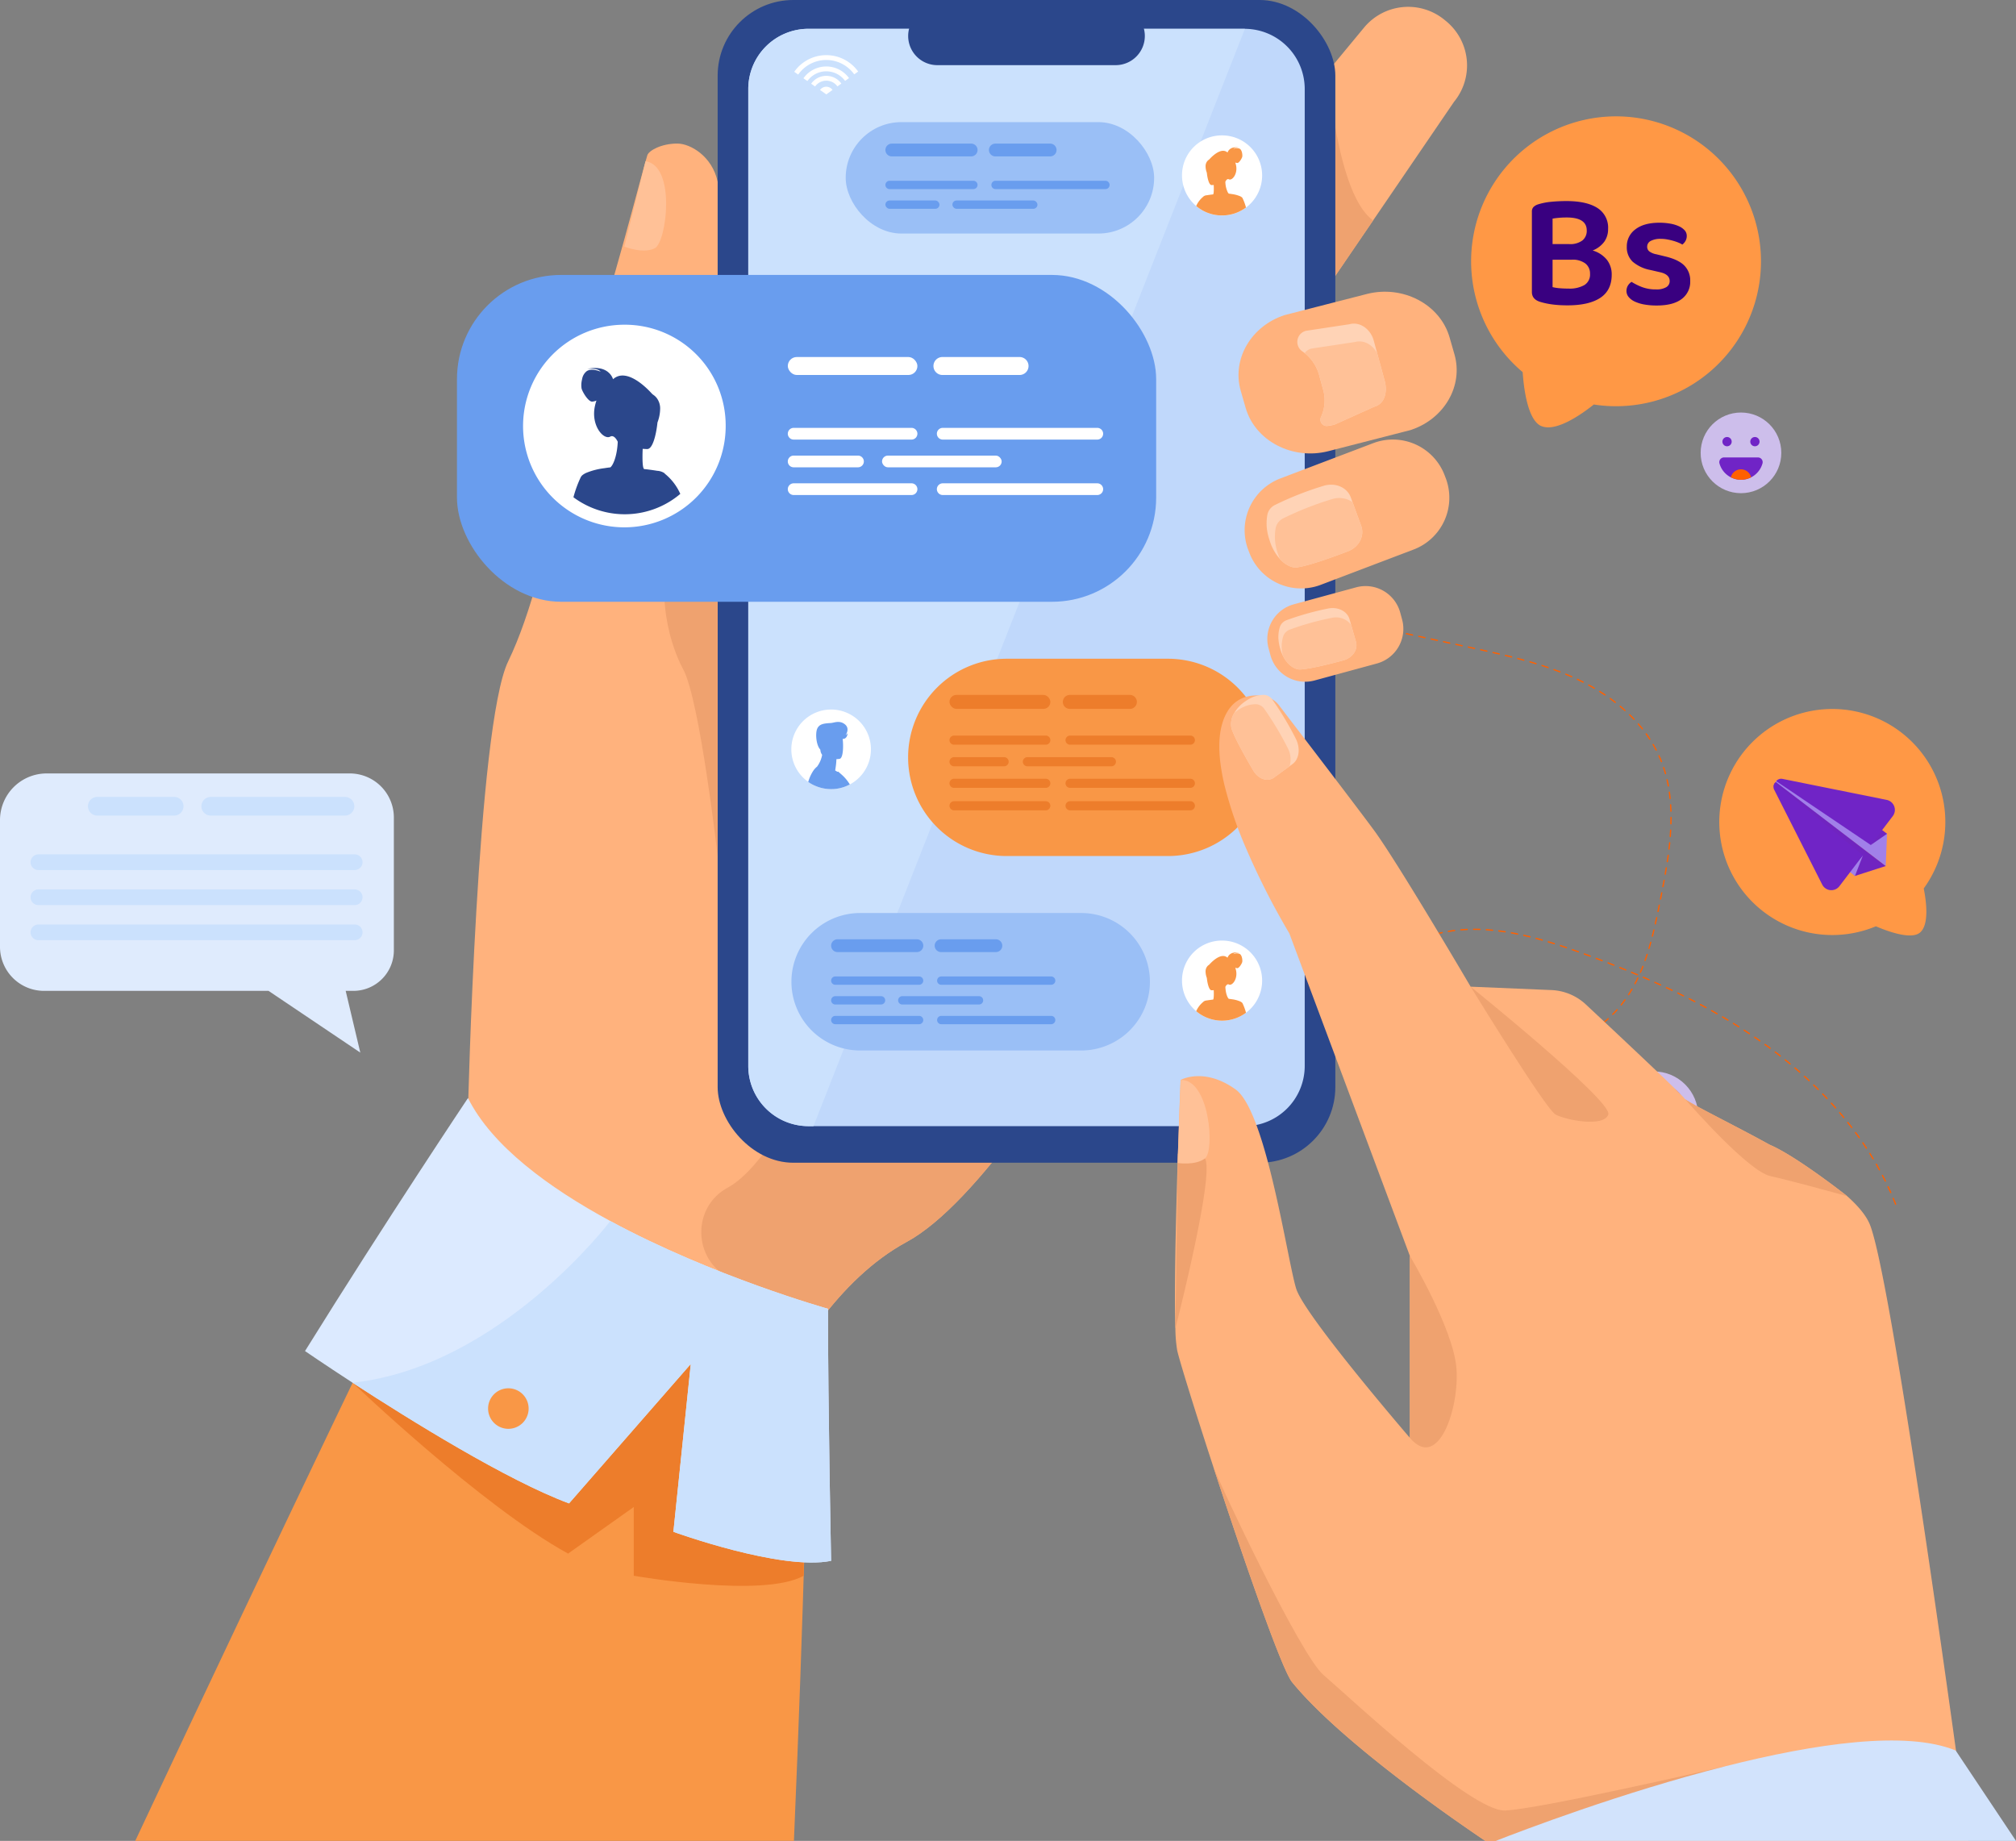 <svg xmlns="http://www.w3.org/2000/svg" width="719.323" height="656.846" viewBox="0 0 719.323 656.846">
  <rect x="0" y="0" width="719.323" height="656.846" fill="#808080" stroke="none"/>
  <g id="Group_1501" data-name="Group 1501" transform="translate(-1135.138 -5913.154)">
    <path id="Path_2269" data-name="Path 2269" d="M893.2,611.385s-35.869,71.757-72.3,121.29c-14.5,19.714-29.085,35.906-41.535,42.658-12.187,6.608-22.5,16.875-31.041,28.251C726.206,833.041,716,869.92,716,869.92l-93.17-140.955s3.179-137.784,14.366-160.832c16.3-33.587,24.18-101.448,30.443-114.958,4.647-10.023,17.916-61.793,19.189-65.6.553-1.639,4.968-4.153,10.7-4.148,4.6,0,12.414,4.447,14.384,13.587,9.964,46.2-2.029,76.666-1.893,78.02,3.514,35.5-7.052,61.856.358,68.835.276.258.788.136,1.513-.326,12.844-8.248,92.563-124.469,102.382-126.979C824.648,413.922,893.2,611.385,893.2,611.385Z" transform="translate(679.285 5580.95)" fill="#ffb27d"/>
    <path id="Path_2270" data-name="Path 2270" d="M545.865,1500.759s-1.269,62.638-4.9,147H305.951c53.72-114.556,100.422-210.973,100.422-210.973S540.187,1440.873,545.865,1500.759Z" transform="translate(877.452 4922.215)" fill="#f99746"/>
    <path id="Path_2271" data-name="Path 2271" d="M1406.984,287.084l-28.852,42.3-28.312,41.508a6.48,6.48,0,0,1-5.886,2.6c-6.794-.645-15.2-10.444-21.751-15.869l-.665-.545a20.438,20.438,0,0,1-2.713-28.694l43.274-52.309v0l12.835-15.512a20.438,20.438,0,0,1,28.694-2.713l.664.546A20.443,20.443,0,0,1,1406.984,287.084Z" transform="translate(246.958 5662.399)" fill="#ffb27d"/>
    <path id="Path_2272" data-name="Path 2272" d="M1427.847,367.582l-28.312,41.508a6.48,6.48,0,0,1-5.887,2.6l18.146-97.418C1411.833,314.816,1414.918,358.527,1427.847,367.582Z" transform="translate(197.243 5624.199)" fill="#efa26f"/>
    <path id="Path_2273" data-name="Path 2273" d="M959.847,1301.191c-14.5,19.714-29.085,35.906-41.535,42.658-12.187,6.608-22.5,16.875-31.041,28.251-9.82-4.577-21.013-9.948-31.954-15.266-13.323-6.475-13.834-25.393-.785-32.4.127-.068.253-.138.375-.208,12.228-7,24.758-31.7,24.758-31.7Z" transform="translate(540.332 5012.434)" fill="#efa26f"/>
    <path id="Path_2274" data-name="Path 2274" d="M779.329,400.224,771.78,430.7s6.6,2.7,10.837.6S790.314,401.865,779.329,400.224Z" transform="translate(586.139 5570.447)" fill="#ffc197"/>
    <g id="Group_1471" data-name="Group 1471" transform="translate(1391.203 5913.154)">
      <rect id="Rectangle_2162" data-name="Rectangle 2162" width="220.391" height="414.872" rx="27" fill="#2b478b"/>
      <g id="Group_1470" data-name="Group 1470" transform="translate(10.925 10.283)">
        <path id="Path_2275" data-name="Path 2275" d="M1088.333,295.64V644.179a21.482,21.482,0,0,1-21.34,21.5H911.125a21.479,21.479,0,0,1-21.336-21.5V295.64a21.478,21.478,0,0,1,21.336-21.5h155.869A21.482,21.482,0,0,1,1088.333,295.64Z" transform="translate(-889.789 -274.144)" fill="#c0d8fb"/>
        <path id="Path_2276" data-name="Path 2276" d="M1066.993,274.144,913.053,665.675h-1.928a21.479,21.479,0,0,1-21.336-21.5V295.64a21.478,21.478,0,0,1,21.336-21.5Z" transform="translate(-889.789 -274.144)" fill="#cbe1fd"/>
      </g>
      <path id="Rectangle_2163" data-name="Rectangle 2163" d="M10.406,0H74.035A10.406,10.406,0,0,1,84.441,10.406v0A10.407,10.407,0,0,1,74.034,20.813H10.406A10.406,10.406,0,0,1,0,10.407v0A10.406,10.406,0,0,1,10.406,0Z" transform="translate(67.977 2.431)" fill="#2b478b"/>
      <g id="Group_1500" data-name="Group 1500" transform="translate(233.067 41.52)">
        <g id="Group_1495" data-name="Group 1495" transform="translate(117.673 105.673)">
          <circle id="Ellipse_180" data-name="Ellipse 180" cx="14.389" cy="14.389" r="14.389" fill="#cdbeeb"/>
          <path id="Path_2341" data-name="Path 2341" d="M229.234,96.55a1.682,1.682,0,0,1,1.608,2.141,7.968,7.968,0,0,1-15.347,0A1.68,1.68,0,0,1,217.1,96.55Z" transform="translate(-208.779 -80.523)" fill="#7024c6"/>
          <circle id="Ellipse_181" data-name="Ellipse 181" cx="1.657" cy="1.657" r="1.657" transform="translate(7.761 8.73)" fill="#7024c6"/>
          <circle id="Ellipse_182" data-name="Ellipse 182" cx="1.657" cy="1.657" r="1.657" transform="translate(17.703 8.73)" fill="#7024c6"/>
          <path id="Path_2342" data-name="Path 2342" d="M216.656,100.654a7.861,7.861,0,0,0,7.215,0,3.709,3.709,0,0,0-7.215,0Z" transform="translate(-205.874 -77.539)" fill="#ff6000"/>
        </g>
        <path id="Path_2343" data-name="Path 2343" d="M262.463,65.15a51.712,51.712,0,0,1-29.473,98.113c-4.123,3.3-13.526,10.047-18.84,7.646l-.013,0c-4.858-2.229-6.18-13.951-6.531-19.2A51.711,51.711,0,0,1,262.463,65.15Z" transform="translate(-153.438 -60.453)" fill="#ff9845"/>
        <g id="Group_1497" data-name="Group 1497" transform="translate(124.337 211.467)">
          <path id="Path_2344" data-name="Path 2344" d="M230.81,131.792a40.327,40.327,0,0,1,57.551,55.41c.823,4.039,2.151,12.963-1.409,15.8l-.013.01c-3.27,2.572-11.874-.688-15.637-2.316a40.327,40.327,0,0,1-40.491-68.9Z" transform="translate(-215.435 -123.175)" fill="#ff9845"/>
          <g id="Group_1496" data-name="Group 1496" transform="translate(19.329 24.872)">
            <path id="Path_2345" data-name="Path 2345" d="M223.639,130.792l37.585,19.241-.479,11.507L221.36,131.689l.351-.459a1.541,1.541,0,0,1,1.928-.438Z" transform="translate(-220.712 -130.385)" fill="#a180e9"/>
            <path id="Path_2346" data-name="Path 2346" d="M261.116,160.913l-10.964,3.523-28.539-31.105a1.555,1.555,0,0,1-.091-1.993l.34-.452Zm.479-11.507-2.495-1.9-3.311,5.9Z" transform="translate(-221.082 -129.759)" fill="#7024c0"/>
            <path id="Path_2347" data-name="Path 2347" d="M234.232,138.655l-2.846,7.36-2.269-1.733Z" transform="translate(-202.316 -111.337)" fill="#a180e9"/>
            <path id="Path_2348" data-name="Path 2348" d="M221.617,132.116l31.466,25.751-8.388,11.015a3.641,3.641,0,0,1-6.146-.56L221.4,134.449a2.214,2.214,0,0,1,.212-2.333Zm.529-.695L255.874,154.2l7.856-10.317a3.645,3.645,0,0,0-2.178-5.779L224.338,130.6a2.212,2.212,0,0,0-2.191.826Z" transform="translate(-221.168 -130.552)" fill="#7024c6"/>
          </g>
        </g>
        <g id="Group_1498" data-name="Group 1498" transform="translate(85.066 340.779)">
          <ellipse id="Ellipse_183" data-name="Ellipse 183" cx="15.87" cy="15.87" rx="15.87" ry="15.87" fill="#cdbeeb"/>
          <ellipse id="Ellipse_184" data-name="Ellipse 184" cx="12.184" cy="12.184" rx="12.184" ry="12.184" transform="translate(3.686 3.686)" fill="#7024c6"/>
          <path id="Path_2349" data-name="Path 2349" d="M211.916,163.564v9.013l-4.866,5.142" transform="translate(-196.047 -156.707)" fill="none" stroke="#ff6000" stroke-linecap="round" stroke-miterlimit="10" stroke-width="0.452"/>
          <circle id="Ellipse_185" data-name="Ellipse 185" cx="1.825" cy="1.825" r="1.825" transform="translate(14.045 14.045)" fill="#a180e9"/>
        </g>
        <path id="Path_2350" data-name="Path 2350" d="M365.795,319c-9-22.879-26-42.015-45.882-56.486s-42.6-24.575-65.7-33c-17.69-6.446-37.167-11.989-55.063-6.129-12.026,3.934-23.138,15.728-20.087,28.007,1.746,7.036,7.825,12.393,14.6,14.969s14.211,2.771,21.453,2.485c19.548-.765,40.619-5.755,52.827-21.041,8.408-10.526,11.294-24.295,13.931-37.511,3.344-16.749,6.578-34.713-.121-50.424-5.327-12.491-16.416-21.817-28.634-27.744s-25.64-8.857-38.913-11.729l-24.447-5.293" transform="translate(-178.555 69.156)" fill="none" stroke="#ff6000" stroke-linecap="round" stroke-miterlimit="10" stroke-width="0.452" stroke-dasharray="2.261"/>
        <g id="Group_1499" data-name="Group 1499" transform="translate(57.455 30.219)">
          <path id="Path_2351" data-name="Path 2351" d="M222.788,79.379a7.672,7.672,0,0,1-1.376,4.568,9.451,9.451,0,0,1-4.133,3.108,10.162,10.162,0,0,1,5.1,3.338,8.454,8.454,0,0,1,1.7,5.276q0,5.568-4.046,8.26t-11.719,2.7q-1.113,0-2.374-.057c-.839-.04-1.692-.108-2.549-.206s-1.719-.233-2.579-.411a24.467,24.467,0,0,1-2.4-.614q-2.812-.936-2.812-3.459V73.226a2.31,2.31,0,0,1,.587-1.7,4.178,4.178,0,0,1,1.642-.937,22.381,22.381,0,0,1,4.629-.907q2.635-.263,5.509-.263,7.09,0,10.957,2.431A8.267,8.267,0,0,1,222.788,79.379ZM202.981,84.77h5.92a7.265,7.265,0,0,0,4.717-1.291,4.392,4.392,0,0,0,1.554-3.574q0-4.627-7.151-4.629-1.467,0-2.785.118c-.877.078-1.632.175-2.255.293Zm13.361,10.607a4.489,4.489,0,0,0-1.669-3.692,7.529,7.529,0,0,0-4.835-1.349h-6.858v9.787a15.014,15.014,0,0,0,2.667.408c1.035.081,2.06.118,3.078.118a10.572,10.572,0,0,0,5.6-1.258A4.382,4.382,0,0,0,216.342,95.376Z" transform="translate(-195.597 -69.416)" fill="#390080"/>
          <path id="Path_2352" data-name="Path 2352" d="M228.346,92.515a7.6,7.6,0,0,1-3.048,6.416q-3.05,2.316-8.907,2.313a24.712,24.712,0,0,1-4.366-.351,13.657,13.657,0,0,1-3.4-1.025,6.262,6.262,0,0,1-2.229-1.642,3.3,3.3,0,0,1-.789-2.137,3.651,3.651,0,0,1,.5-1.935,4.107,4.107,0,0,1,1.315-1.345,20.818,20.818,0,0,0,3.783,1.875,13.79,13.79,0,0,0,4.953.819,6.756,6.756,0,0,0,3.631-.792,2.476,2.476,0,0,0,1.231-2.195q0-2.407-3.516-3.166l-3.28-.762A13.574,13.574,0,0,1,207.8,85.6a7.046,7.046,0,0,1-2.077-5.334,7.477,7.477,0,0,1,3.044-6.183q3.05-2.372,8.557-2.374a21.929,21.929,0,0,1,3.9.324,12.68,12.68,0,0,1,3.105.937,6.07,6.07,0,0,1,2.053,1.463,2.937,2.937,0,0,1,.732,1.966,3.57,3.57,0,0,1-.469,1.844,4.2,4.2,0,0,1-1.113,1.261,8.218,8.218,0,0,0-1.379-.7,18.1,18.1,0,0,0-1.875-.644c-.684-.2-1.409-.361-2.168-.5a12.961,12.961,0,0,0-2.259-.2,7.279,7.279,0,0,0-3.574.732,2.285,2.285,0,0,0-1.288,2.08,2.08,2.08,0,0,0,.732,1.639,5.884,5.884,0,0,0,2.549,1.055l2.872.7q4.865,1.113,7.033,3.253A7.521,7.521,0,0,1,228.346,92.515Z" transform="translate(-171.854 -63.976)" fill="#390080"/>
        </g>
      </g>
    </g>
    <g id="Group_1472" data-name="Group 1472" transform="translate(1579.224 6069.98)">
      <path id="Path_2277" data-name="Path 2277" d="M1422.861,704.539l-4.3,1.635-28.933,10.995a18.386,18.386,0,0,1-2.051.65,19.762,19.762,0,0,1-23.366-12.071l-.424-1.111a19.764,19.764,0,0,1,11.42-25.422l26.973-10.249,1.96-.746,4.3-1.635a19.759,19.759,0,0,1,25.417,11.421l.425,1.111A19.765,19.765,0,0,1,1422.861,704.539Z" transform="translate(-1362.506 -665.307)" fill="#ffb27d"/>
      <path id="Path_2278" data-name="Path 2278" d="M1412.464,732.1c-4.829,1.83-13.571,5.077-18.246,5.749-1.322.19-3.76-.529-6.034-3.02a17.831,17.831,0,0,1-3.639-6.563,20.87,20.87,0,0,1-.989-4.188,17.691,17.691,0,0,1,.159-4.982,4.973,4.973,0,0,1,2.76-3.554c.006-.006.016-.006.022-.011a114.089,114.089,0,0,1,17.547-6.88c4.062-1.121,8.17.672,9.456,4.225l.608,1.66,3.1,8.5C1418.5,726.576,1416.409,730.617,1412.464,732.1Z" transform="translate(-1375.604 -692.207)" fill="#ffd3b6"/>
      <path id="Path_2279" data-name="Path 2279" d="M1417.407,740.046c-4.829,1.83-13.571,5.077-18.246,5.749-1.322.19-3.76-.529-6.034-3.02-.244-.566-.465-1.163-.677-1.8a20.854,20.854,0,0,1-.989-4.188,17.677,17.677,0,0,1,.158-4.982,4.975,4.975,0,0,1,2.761-3.554c.005-.006.016-.006.021-.011a114.1,114.1,0,0,1,17.548-6.88,8.318,8.318,0,0,1,7.1,1.126l3.1,8.5C1423.441,734.52,1421.352,738.56,1417.407,740.046Z" transform="translate(-1380.548 -700.15)" fill="#ffc197"/>
    </g>
    <g id="Group_1473" data-name="Group 1473" transform="translate(1587.321 6122.263)">
      <path id="Path_2280" data-name="Path 2280" d="M1423.249,832.492l-22.311,6.074a12.813,12.813,0,0,1-15.683-8.971l-.687-2.526a12.812,12.812,0,0,1,8.971-15.682l22.311-6.074a12.813,12.813,0,0,1,15.683,8.971l.688,2.526A12.813,12.813,0,0,1,1423.249,832.492Z" transform="translate(-1384.12 -804.866)" fill="#ffb27d"/>
      <path id="Path_2281" data-name="Path 2281" d="M1417.771,844.512c-4.1,1.1-11.508,3.026-15.39,3.237-1.412.079-4.241-1.116-6.087-4.829a16.875,16.875,0,0,1-1.639-6.425,12.771,12.771,0,0,1,.5-3.818,3.953,3.953,0,0,1,2.523-2.549c.01-.006.016-.006.021-.011a99.65,99.65,0,0,1,14.9-4.157c3.411-.6,6.648,1.042,7.447,3.855l.576,2.01,1.719,6.034C1423.133,840.652,1421.118,843.624,1417.771,844.512Z" transform="translate(-1390.706 -817.981)" fill="#ffd3b6"/>
      <path id="Path_2282" data-name="Path 2282" d="M1419.757,850.108c-4.1,1.1-11.507,3.026-15.39,3.237-1.412.079-4.241-1.116-6.087-4.829a14.221,14.221,0,0,1-.45-3.078,12.813,12.813,0,0,1,.5-3.819,3.966,3.966,0,0,1,2.523-2.549c.01-.005.016-.005.021-.011a99.037,99.037,0,0,1,14.9-4.152,6.737,6.737,0,0,1,6.833,2.512l1.719,6.034C1425.119,846.247,1423.1,849.219,1419.757,850.108Z" transform="translate(-1392.693 -823.576)" fill="#ffc197"/>
    </g>
    <path id="Path_2283" data-name="Path 2283" d="M512.935,1458.6s45.925,43.985,76.884,60.968l23.44-16.626v24.526s46.1,8.152,60.64,0v-66.884l-129.48-64.909Z" transform="translate(748.011 4947.922)" fill="#ed7d2b"/>
    <path id="Path_2284" data-name="Path 2284" d="M655.34,1457.634c-17.836,3.657-56.279-10.354-56.279-10.354l6.2-59.889-43.441,49.75c-22.107-8.227-56.682-29.695-77.225-43.054-10.228-6.654-16.979-11.3-16.979-11.3,28.989-46.647,58.149-90.277,58.149-90.277,8.559,17.121,28.816,31.99,50.776,43.882,36.492,19.766,77.683,31.313,77.683,31.313C654.214,1403.3,655.34,1457.634,655.34,1457.634Z" transform="translate(776.351 5012.438)" fill="#dceaff"/>
    <g id="Group_1474" data-name="Group 1474" transform="translate(1577.045 6017.238)">
      <path id="Path_2285" data-name="Path 2285" d="M1418.52,573.739c-.158.058-.317.111-.481.164l-29.251,7.51c-12.862,3.305-26.163-3.654-29.558-15.464l-1.74-6.05c-3.263-11.339,3.75-23.2,15.7-27.04l9.657-2.48,19.594-5.029C1415.3,522.043,1428.6,529,1432,540.812l1.74,6.05C1436.956,558.048,1430.176,569.73,1418.52,573.739Z" transform="translate(-1356.69 -524.526)" fill="#ffb27d"/>
      <path id="Path_2286" data-name="Path 2286" d="M1440.143,584.592l-14.21,6.4-.09.021a15.312,15.312,0,0,1-1.719.354c-.238.037-.481.064-.719.09a1.932,1.932,0,0,1-.3.005,2.26,2.26,0,0,1-1.962-3.194,14.133,14.133,0,0,0,.8-9.636l-.338-1.237a.1.1,0,0,0-.011-.037l-1.1-4.035a15.132,15.132,0,0,0-5.151-7.853c-.291-.238-.592-.46-.9-.672a4.082,4.082,0,0,1,1.2-7.266c.032-.01.058-.016.09-.027l15.6-2.359c3.855-1.047,7.568,1.92,8.621,5.775l1.253,4.6,2.666,9.8C1444.914,579.182,1444,583.545,1440.143,584.592Z" transform="translate(-1391.718 -543.545)" fill="#ffd3b6"/>
      <path id="Path_2287" data-name="Path 2287" d="M1444.556,595.185l-14.21,6.4-.09.021c-.333.063-1.375.238-2.739.449a2.26,2.26,0,0,1-1.962-3.194,14.133,14.133,0,0,0,.8-9.636l-.338-1.237a.1.1,0,0,0-.011-.037l-1.1-4.035a15.131,15.131,0,0,0-5.151-7.853,3.965,3.965,0,0,1,2.237-1.592c.027-.01.058-.015.09-.026l15.6-2.359c3.247-.883,6.388,1.084,7.932,4.025l2.666,9.8C1449.327,589.775,1448.411,594.138,1444.556,595.185Z" transform="translate(-1396.13 -554.138)" fill="#ffc197"/>
    </g>
    <path id="Path_2288" data-name="Path 2288" d="M828.821,790.57S822.44,734.865,816.552,724s-10.87-32.617-1.811-48.781,12.187-47.269,12.187-47.269c3.514,35.5-7.052,61.856.358,68.836.276.258.788.136,1.513-.326Z" transform="translate(562.381 5428.032)" fill="#efa26f"/>
    <rect id="Rectangle_2164" data-name="Rectangle 2164" width="249.478" height="116.619" rx="37.184" transform="translate(1298.187 6011.254)" fill="#699dee"/>
    <g id="Group_1475" data-name="Group 1475" transform="translate(1436.891 5956.728)">
      <rect id="Rectangle_2165" data-name="Rectangle 2165" width="110.049" height="39.757" rx="19.879" fill="#9abff6"/>
    </g>
    <g id="Group_1476" data-name="Group 1476" transform="translate(1417.524 6238.928)">
      <path id="Rectangle_2166" data-name="Rectangle 2166" d="M24.524,0h78.866a24.524,24.524,0,0,1,24.524,24.524v0A24.524,24.524,0,0,1,103.39,49.048H24.524A24.524,24.524,0,0,1,0,24.524v0A24.524,24.524,0,0,1,24.524,0Z" fill="#9abff6"/>
    </g>
    <g id="Group_1477" data-name="Group 1477" transform="translate(1459.156 6148.198)">
      <path id="Rectangle_2167" data-name="Rectangle 2167" d="M35.2,0h57.51a35.2,35.2,0,0,1,35.2,35.2v0a35.2,35.2,0,0,1-35.2,35.2H35.2A35.2,35.2,0,0,1,0,35.2v0A35.2,35.2,0,0,1,35.2,0Z" fill="#f99746"/>
    </g>
    <path id="Path_2289" data-name="Path 2289" d="M1579.249,1317.748H1406.895c-8.264-5.541-51.186-34.818-68.948-56.645-3.761-4.627-17.529-44.488-28.108-76.852-6.6-20.215-11.97-37.516-12.876-41.483a51.646,51.646,0,0,1-.652-7.83v-.037c-.45-13.236.165-38.76.8-59.035l0-.094.011-.266c.03-.892.057-1.768.087-2.637v-.03c0-.086,0-.176.007-.262.117-3.521.229-6.841.333-9.86.266-7.545.491-13.221.585-15.442l.037-1.034a.012.012,0,0,0,.008,0c.273-.154,8.564-4.578,19.645,3.405,2.675,1.929,5.147,6.59,7.4,12.67,1.442,3.881,2.8,8.339,4.054,13.037,4.84,18.069,8.313,39.67,10.168,45.454,2.989,9.347,38.227,50.452,40.43,53.007.034.045.071.086.1.127v-64.913l-26.6-71.18-10.921-29.221-5.488-14.686a264.831,264.831,0,0,1-15.48-30.446,143.731,143.731,0,0,1-7.676-22.512c-.42-1.768-.775-3.518-1.06-5.23v-.008c-1.038-6.275-1.109-12.1.333-16.836,2.574-8.44,8.373-10.029,12.828-9.857.46.015.907.056,1.337.1a9.1,9.1,0,0,1,1.281.247,8.917,8.917,0,0,1,2.214.922c.008,0,.008,0,.011.008a8.977,8.977,0,0,1,2.892,2.7s3.761,4.911,8.808,11.513c3.319,4.346,7.2,9.422,10.921,14.315,6.631,8.718,12.79,16.851,14.483,19.234,9.152,12.884,33.8,54.869,33.8,54.869l28.847,1.21a19.134,19.134,0,0,1,12.262,5.133c10.258,9.579,32.372,30.308,35.084,33.391,0,1.01,17.186,9.274,30.462,16.634,9.5,4.013,27.536,18.233,27.536,18.233,3.738,3.3,6.586,6.586,8.028,9.725,6.185,13.46,22.962,130.53,30.983,188.4C1577.443,1304.3,1579.117,1316.786,1579.249,1317.748Z" transform="translate(258.211 5252.251)" fill="#ffb27d"/>
    <path id="Path_2290" data-name="Path 2290" d="M1577.781,1186.445s26.724,43.623,30.261,45.588,17.292,4.716,18.864,0S1577.781,1186.445,1577.781,1186.445Z" transform="translate(82.092 5078.77)" fill="#efa26f"/>
    <path id="Path_2291" data-name="Path 2291" d="M1839.851,1328.15l-.134-.12s-18.039-14.221-27.536-18.233c-12.188-6.757-27.672-14.275-30.125-16.243,2.83,3.234,22.732,25.758,30.39,27.446C1819.172,1322.481,1834.447,1326.659,1839.851,1328.15Z" transform="translate(-45.655 5011.789)" fill="#efa26f"/>
    <path id="Path_2292" data-name="Path 2292" d="M1519.918,1507.77v-64.915s15.421,25.8,16.6,39.945S1530.112,1519.847,1519.918,1507.77Z" transform="translate(118.277 4918.42)" fill="#efa26f"/>
    <path id="Path_2293" data-name="Path 2293" d="M1357.39,935.4c-2.256-3.866-6.292-10.877-7.681-14.8a7.4,7.4,0,0,1,1.02-5.691,12.849,12.849,0,0,1,4.046-4.2,13.415,13.415,0,0,1,2.84-1.531,11.032,11.032,0,0,1,3.635-.671,3.857,3.857,0,0,1,3.1,1.8s.007.013.012.016a113.015,113.015,0,0,1,8.366,14.013c1.6,3.32,1.092,7.153-1.232,8.837l-1.084.793-5.553,4.054C1362.553,939.709,1359.227,938.563,1357.39,935.4Z" transform="translate(224.854 5252.581)" fill="#ffd3b6"/>
    <path id="Path_2294" data-name="Path 2294" d="M1357.39,940.952c-2.256-3.866-6.292-10.877-7.681-14.8a7.4,7.4,0,0,1,1.02-5.691c.362-.3.752-.59,1.174-.876a13.416,13.416,0,0,1,2.839-1.531,11.029,11.029,0,0,1,3.635-.67,3.856,3.856,0,0,1,3.1,1.8s.007.013.012.016a113.073,113.073,0,0,1,8.365,14.013,8.533,8.533,0,0,1,.556,6.306l-5.553,4.054C1362.553,945.259,1359.227,944.112,1357.39,940.952Z" transform="translate(224.854 5247.032)" fill="#ffc197"/>
    <g id="Group_1480" data-name="Group 1480" transform="translate(1135.138 6189.124)">
      <path id="Path_2296" data-name="Path 2296" d="M193.725,983.336H301.962a15.734,15.734,0,0,1,15.687,15.688v47.485a14.452,14.452,0,0,1-14.409,14.409H300.46l5.215,22.026-32.739-22.026H192.791a15.72,15.72,0,0,1-15.674-15.674v-45.3A16.657,16.657,0,0,1,193.725,983.336Z" transform="translate(-177.117 -983.336)" fill="#dfebfd"/>
      <path id="Path_2297" data-name="Path 2297" d="M209.031,1066.01H321.889a2.8,2.8,0,0,0,2.795-2.795h0a2.8,2.8,0,0,0-2.795-2.8H209.031a2.8,2.8,0,0,0-2.795,2.8h0A2.8,2.8,0,0,0,209.031,1066.01Z" transform="translate(-195.327 -1031.542)" fill="#cbe1fd"/>
      <path id="Path_2298" data-name="Path 2298" d="M209.031,1099.4H321.889a2.8,2.8,0,0,0,2.795-2.8h0a2.8,2.8,0,0,0-2.795-2.794H209.031a2.8,2.8,0,0,0-2.795,2.794h0A2.8,2.8,0,0,0,209.031,1099.4Z" transform="translate(-195.327 -1052.425)" fill="#cbe1fd"/>
      <path id="Path_2299" data-name="Path 2299" d="M209.031,1132.8H321.889a2.8,2.8,0,0,0,2.795-2.795h0a2.8,2.8,0,0,0-2.795-2.795H209.031a2.8,2.8,0,0,0-2.795,2.795h0A2.8,2.8,0,0,0,209.031,1132.8Z" transform="translate(-195.327 -1073.308)" fill="#cbe1fd"/>
      <path id="Path_2300" data-name="Path 2300" d="M372.266,1012.367h47.911a3.337,3.337,0,0,0,3.327-3.327h0a3.337,3.337,0,0,0-3.327-3.327H372.266a3.337,3.337,0,0,0-3.327,3.327h0A3.337,3.337,0,0,0,372.266,1012.367Z" transform="translate(-297.076 -997.33)" fill="#cbe1fd"/>
      <path id="Rectangle_2169" data-name="Rectangle 2169" d="M3.327,0H30.762a3.327,3.327,0,0,1,3.327,3.327v0a3.327,3.327,0,0,1-3.327,3.327H3.327A3.327,3.327,0,0,1,0,3.327v0A3.327,3.327,0,0,1,3.327,0Z" transform="translate(65.475 15.037) rotate(180)" fill="#cbe1fd"/>
    </g>
    <path id="Path_2307" data-name="Path 2307" d="M747.587,592.111a36.148,36.148,0,1,1-36.148-36.149A35.967,35.967,0,0,1,747.587,592.111Z" transform="translate(646.48 5473.053)" fill="#fff"/>
    <path id="Path_2308" data-name="Path 2308" d="M755.96,634.968q-.146-.163-.281-.3a5.035,5.035,0,0,0-2.5-.805c-.85-.142-2.03-.311-3.705-.528,0,0-.359-.041-.551-.056l-.42-.037c-.48-.251-.6-2.24-.6-4.338,0-.157,0-.315,0-.472.008-.794.034-1.577.064-2.281,0-.045,0-.086,0-.131,1.034.086,1.72.079,1.72.079,1.926-.154,3.128-5.316,3.559-9.489a14.073,14.073,0,0,0,.952-4.765,6.157,6.157,0,0,0-1.236-3.982,5.308,5.308,0,0,0-1.353-1.214c-.12-.12-.244-.229-.363-.333-1.791-1.989-9.074-9.444-13.854-5.132-.124-.431-1.678-5.271-9.216-3.686.468-.049,3.81-.363,4.776.989-.131-.056-3.049-1.352-4.889-.221a4.449,4.449,0,0,0-1.678,2.724c0,.007,0,.015-.008.022s0,.011,0,.019v0a.109.109,0,0,0-.008.034c-.034.154-.071.307-.1.461,0,.023-.011.045-.015.071,0,.008,0,.011,0,.019v.007a7.846,7.846,0,0,0-.09,2.855c.281,1.18,2.36,4.694,3.739,4.694a4.118,4.118,0,0,0,1.573-.386,17.457,17.457,0,0,0-.562,2.046c-1.464,6.889,3.113,12.123,5.485,10.827,1.521-.828,2.671,1.832,2.671,1.832l.007-.011c-.225,5.039-1.607,8.328-2.634,9.149-.367.041-1.161.139-2.154.3v0a25,25,0,0,0-6.155,1.54.449.449,0,0,0-.064.026,6.339,6.339,0,0,0-1.509.839c0,.008-.008.011-.012.011v0a2.2,2.2,0,0,0-.487.506,1.242,1.242,0,0,0-.157.229,41.31,41.31,0,0,0-2.642,7.219,30.659,30.659,0,0,0,38.126-1.2A19.172,19.172,0,0,0,755.96,634.968Z" transform="translate(616.482 5447.282)" fill="#2b478b"/>
    <rect id="Rectangle_2170" data-name="Rectangle 2170" width="46.24" height="6.412" rx="3.206" transform="translate(1416.232 6040.542)" fill="#fff"/>
    <g id="Group_1483" data-name="Group 1483" transform="translate(1416.231 6065.821)">
      <path id="Path_2309" data-name="Path 2309" d="M971.585,658.388h-42.06a2.1,2.1,0,0,1-2.09-2.09h0a2.1,2.1,0,0,1,2.09-2.09h42.06a2.1,2.1,0,0,1,2.09,2.09h0A2.1,2.1,0,0,1,971.585,658.388Z" transform="translate(-927.435 -654.208)" fill="#fff"/>
      <path id="Rectangle_2171" data-name="Rectangle 2171" d="M2.09,0H25.042a2.09,2.09,0,0,1,2.09,2.09v0a2.09,2.09,0,0,1-2.09,2.09H2.09A2.09,2.09,0,0,1,0,2.09v0A2.09,2.09,0,0,1,2.09,0Z" transform="translate(0 9.893)" fill="#fff"/>
      <rect id="Rectangle_2172" data-name="Rectangle 2172" width="42.684" height="4.18" rx="2.09" transform="translate(33.625 9.893)" fill="#fff"/>
      <path id="Path_2310" data-name="Path 2310" d="M1126.649,658.388H1071.5a2.1,2.1,0,0,1-2.09-2.09h0a2.1,2.1,0,0,1,2.09-2.09h55.149a2.1,2.1,0,0,1,2.09,2.09h0A2.1,2.1,0,0,1,1126.649,658.388Z" transform="translate(-1016.221 -654.208)" fill="#fff"/>
      <path id="Path_2311" data-name="Path 2311" d="M971.585,711.2h-42.06a2.1,2.1,0,0,1-2.09-2.09h0a2.1,2.1,0,0,1,2.09-2.09h42.06a2.1,2.1,0,0,1,2.09,2.09h0A2.1,2.1,0,0,1,971.585,711.2Z" transform="translate(-927.435 -687.236)" fill="#fff"/>
      <path id="Path_2312" data-name="Path 2312" d="M1126.649,711.2H1071.5a2.1,2.1,0,0,1-2.09-2.09h0a2.1,2.1,0,0,1,2.09-2.09h55.149a2.1,2.1,0,0,1,2.09,2.09h0A2.1,2.1,0,0,1,1126.649,711.2Z" transform="translate(-1016.221 -687.236)" fill="#fff"/>
    </g>
    <path id="Rectangle_2173" data-name="Rectangle 2173" d="M3.206,0H30.721a3.206,3.206,0,0,1,3.206,3.206v0a3.206,3.206,0,0,1-3.206,3.206H3.206A3.206,3.206,0,0,1,0,3.206v0A3.206,3.206,0,0,1,3.206,0Z" transform="translate(1468.2 6040.542)" fill="#fff"/>
    <g id="Group_1485" data-name="Group 1485" transform="translate(1431.69 6248.304)">
      <path id="Rectangle_2174" data-name="Rectangle 2174" d="M2.279,0H30.6a2.279,2.279,0,0,1,2.279,2.279v0a2.28,2.28,0,0,1-2.28,2.28H2.279A2.279,2.279,0,0,1,0,2.279v0A2.279,2.279,0,0,1,2.279,0Z" transform="translate(0.001)" fill="#699dee"/>
      <g id="Group_1484" data-name="Group 1484" transform="translate(0 13.258)">
        <path id="Path_2313" data-name="Path 2313" d="M1000.086,1179.664h-29.9a1.491,1.491,0,0,1-1.486-1.486h0a1.49,1.49,0,0,1,1.486-1.486h29.9a1.49,1.49,0,0,1,1.486,1.486h0A1.491,1.491,0,0,1,1000.086,1179.664Z" transform="translate(-968.697 -1176.692)" fill="#699dee"/>
        <path id="Rectangle_2175" data-name="Rectangle 2175" d="M1.486,0H17.8A1.486,1.486,0,0,1,19.29,1.486v0A1.486,1.486,0,0,1,17.8,2.972H1.486A1.486,1.486,0,0,1,0,1.486v0A1.486,1.486,0,0,1,1.486,0Z" transform="translate(0 7.034)" fill="#699dee"/>
        <path id="Rectangle_2176" data-name="Rectangle 2176" d="M1.486,0H28.861a1.486,1.486,0,0,1,1.486,1.486v0a1.486,1.486,0,0,1-1.486,1.486H1.486A1.486,1.486,0,0,1,0,1.486v0A1.486,1.486,0,0,1,1.486,0Z" transform="translate(23.906 7.034)" fill="#699dee"/>
        <path id="Path_2314" data-name="Path 2314" d="M1110.331,1179.664h-39.209a1.491,1.491,0,0,1-1.486-1.486h0a1.49,1.49,0,0,1,1.486-1.486h39.209a1.49,1.49,0,0,1,1.486,1.486h0A1.491,1.491,0,0,1,1110.331,1179.664Z" transform="translate(-1031.821 -1176.692)" fill="#699dee"/>
        <path id="Path_2315" data-name="Path 2315" d="M1000.086,1217.212h-29.9a1.491,1.491,0,0,1-1.486-1.486h0a1.49,1.49,0,0,1,1.486-1.486h29.9a1.49,1.49,0,0,1,1.486,1.486h0A1.491,1.491,0,0,1,1000.086,1217.212Z" transform="translate(-968.697 -1200.173)" fill="#699dee"/>
        <path id="Path_2316" data-name="Path 2316" d="M1110.331,1217.212h-39.209a1.491,1.491,0,0,1-1.486-1.486h0a1.49,1.49,0,0,1,1.486-1.486h39.209a1.49,1.49,0,0,1,1.486,1.486h0A1.491,1.491,0,0,1,1110.331,1217.212Z" transform="translate(-1031.821 -1200.173)" fill="#699dee"/>
      </g>
      <path id="Rectangle_2177" data-name="Rectangle 2177" d="M2.279,0H21.841a2.279,2.279,0,0,1,2.279,2.279v0a2.279,2.279,0,0,1-2.279,2.279H2.279A2.279,2.279,0,0,1,0,2.28v0A2.279,2.279,0,0,1,2.279,0Z" transform="translate(36.948)" fill="#699dee"/>
    </g>
    <g id="Group_1487" data-name="Group 1487" transform="translate(1451.057 5964.397)">
      <path id="Rectangle_2178" data-name="Rectangle 2178" d="M2.279,0H30.6a2.279,2.279,0,0,1,2.279,2.279v0A2.279,2.279,0,0,1,30.6,4.559H2.279A2.279,2.279,0,0,1,0,2.279v0A2.279,2.279,0,0,1,2.279,0Z" transform="translate(0.001)" fill="#699dee"/>
      <g id="Group_1486" data-name="Group 1486" transform="translate(0 13.257)">
        <path id="Path_2317" data-name="Path 2317" d="M1051.782,421.837h-29.9a1.49,1.49,0,0,1-1.486-1.486h0a1.49,1.49,0,0,1,1.486-1.486h29.9a1.49,1.49,0,0,1,1.486,1.486h0A1.49,1.49,0,0,1,1051.782,421.837Z" transform="translate(-1020.393 -418.865)" fill="#699dee"/>
        <rect id="Rectangle_2179" data-name="Rectangle 2179" width="19.29" height="2.972" rx="1.486" transform="translate(0 7.034)" fill="#699dee"/>
        <rect id="Rectangle_2180" data-name="Rectangle 2180" width="30.346" height="2.972" rx="1.486" transform="translate(23.906 7.034)" fill="#699dee"/>
        <path id="Path_2318" data-name="Path 2318" d="M1162.026,421.837h-39.209a1.49,1.49,0,0,1-1.486-1.486h0a1.49,1.49,0,0,1,1.486-1.486h39.209a1.49,1.49,0,0,1,1.486,1.486h0A1.49,1.49,0,0,1,1162.026,421.837Z" transform="translate(-1083.516 -418.865)" fill="#699dee"/>
      </g>
      <path id="Rectangle_2181" data-name="Rectangle 2181" d="M2.279,0H21.841a2.279,2.279,0,0,1,2.279,2.279v0a2.279,2.279,0,0,1-2.279,2.279H2.279A2.279,2.279,0,0,1,0,2.28v0A2.279,2.279,0,0,1,2.279,0Z" transform="translate(36.947)" fill="#699dee"/>
    </g>
    <g id="Group_1490" data-name="Group 1490" transform="translate(1473.92 6161.102)">
      <rect id="Rectangle_2182" data-name="Rectangle 2182" width="35.991" height="4.991" rx="2.495" transform="translate(0.001)" fill="#ed7d2b"/>
      <g id="Group_1488" data-name="Group 1488" transform="translate(0 14.514)">
        <path id="Path_2319" data-name="Path 2319" d="M1115.784,950.535h-32.737a1.632,1.632,0,0,1-1.627-1.627h0a1.632,1.632,0,0,1,1.627-1.627h32.737a1.632,1.632,0,0,1,1.627,1.627h0A1.632,1.632,0,0,1,1115.784,950.535Z" transform="translate(-1081.42 -947.281)" fill="#ed7d2b"/>
        <path id="Rectangle_2183" data-name="Rectangle 2183" d="M1.627,0H19.491a1.627,1.627,0,0,1,1.627,1.627v0a1.627,1.627,0,0,1-1.627,1.627H1.627A1.627,1.627,0,0,1,0,1.627v0A1.627,1.627,0,0,1,1.627,0Z" transform="translate(0 7.7)" fill="#ed7d2b"/>
        <path id="Rectangle_2184" data-name="Rectangle 2184" d="M1.627,0H31.6a1.627,1.627,0,0,1,1.627,1.627v0A1.627,1.627,0,0,1,31.6,3.254H1.627A1.627,1.627,0,0,1,0,1.627v0A1.627,1.627,0,0,1,1.627,0Z" transform="translate(26.172 7.7)" fill="#ed7d2b"/>
        <path id="Path_2320" data-name="Path 2320" d="M1236.48,950.535h-42.926a1.632,1.632,0,0,1-1.627-1.627h0a1.631,1.631,0,0,1,1.627-1.627h42.926a1.632,1.632,0,0,1,1.627,1.627h0A1.632,1.632,0,0,1,1236.48,950.535Z" transform="translate(-1150.528 -947.281)" fill="#ed7d2b"/>
        <path id="Path_2321" data-name="Path 2321" d="M1115.784,991.643h-32.737a1.632,1.632,0,0,1-1.627-1.627h0a1.632,1.632,0,0,1,1.627-1.627h32.737a1.632,1.632,0,0,1,1.627,1.627h0A1.632,1.632,0,0,1,1115.784,991.643Z" transform="translate(-1081.42 -972.989)" fill="#ed7d2b"/>
        <path id="Path_2322" data-name="Path 2322" d="M1236.48,991.643h-42.926a1.632,1.632,0,0,1-1.627-1.627h0a1.632,1.632,0,0,1,1.627-1.627h42.926a1.632,1.632,0,0,1,1.627,1.627h0A1.632,1.632,0,0,1,1236.48,991.643Z" transform="translate(-1150.528 -972.989)" fill="#ed7d2b"/>
      </g>
      <g id="Group_1489" data-name="Group 1489" transform="translate(0 37.93)">
        <path id="Path_2323" data-name="Path 2323" d="M1115.784,1013.039h-32.737a1.632,1.632,0,0,1-1.627-1.627h0a1.632,1.632,0,0,1,1.627-1.627h32.737a1.632,1.632,0,0,1,1.627,1.627h0A1.632,1.632,0,0,1,1115.784,1013.039Z" transform="translate(-1081.42 -1009.785)" fill="#ed7d2b"/>
        <path id="Path_2324" data-name="Path 2324" d="M1236.48,1013.039h-42.926a1.631,1.631,0,0,1-1.627-1.627h0a1.632,1.632,0,0,1,1.627-1.627h42.926a1.632,1.632,0,0,1,1.627,1.627h0A1.632,1.632,0,0,1,1236.48,1013.039Z" transform="translate(-1150.528 -1009.785)" fill="#ed7d2b"/>
      </g>
      <path id="Rectangle_2185" data-name="Rectangle 2185" d="M2.5,0H23.912a2.5,2.5,0,0,1,2.5,2.5v0a2.5,2.5,0,0,1-2.5,2.5H2.5A2.5,2.5,0,0,1,0,2.5v0A2.5,2.5,0,0,1,2.5,0Z" transform="translate(40.45)" fill="#ed7d2b"/>
    </g>
    <g id="Group_1494" data-name="Group 1494" transform="translate(1418.529 5932.831)">
      <path id="Path_2325" data-name="Path 2325" d="M962.585,330.439l-2.221,1.594-2.232-1.577a2.734,2.734,0,0,1,4.454-.017Z" transform="translate(-948.929 -318.031)" fill="#fff"/>
      <g id="Group_1491" data-name="Group 1491" transform="translate(6.032 7.384)">
        <path id="Path_2326" data-name="Path 2326" d="M955.07,318.93a6.6,6.6,0,0,0-5.4,2.81l1.409.989a4.884,4.884,0,0,1,7.965-.03l1.4-1.008A6.607,6.607,0,0,0,955.07,318.93Z" transform="translate(-949.668 -318.93)" fill="#fff"/>
      </g>
      <g id="Group_1492" data-name="Group 1492">
        <path id="Path_2327" data-name="Path 2327" d="M945,299.22a13.966,13.966,0,0,0-11.434,5.942l1.412.989a12.256,12.256,0,0,1,19.994-.075l1.4-1.008A13.96,13.96,0,0,0,945,299.22Z" transform="translate(-933.568 -299.22)" fill="#fff"/>
      </g>
      <g id="Group_1493" data-name="Group 1493" transform="translate(3.282 4.042)">
        <path id="Path_2328" data-name="Path 2328" d="M950.48,310.01a9.993,9.993,0,0,0-8.152,4.211l1.409.989a8.287,8.287,0,0,1,13.453-.052l1.4-1A9.984,9.984,0,0,0,950.48,310.01Z" transform="translate(-942.328 -310.01)" fill="#fff"/>
      </g>
    </g>
    <path id="Path_2329" data-name="Path 2329" d="M930.8,936.685a14.2,14.2,0,0,0,22.334,11.635c.117-.079.231-.164.345-.248A14.2,14.2,0,1,0,930.8,936.685Z" transform="translate(486.692 5243.839)" fill="#fff"/>
    <path id="Path_2330" data-name="Path 2330" d="M958.9,953.153,957.589,952c-.109.022-.217.041-.326.06a8.9,8.9,0,0,0-.764-.476c.086-.528.157-1.019.217-1.454a23.383,23.383,0,0,0,.221-2.581c.693-.034,1.161-.109,1.161-.109,1.311-.3,1.375-4.78,1.071-7.114a1.679,1.679,0,0,0,.731-.139c.993-.438,1.049-1.941,1.049-1.941a1.756,1.756,0,0,1-.712.708s1.66-2.274-.266-3.829-3.877-.539-4.994-.472c-2.45.15-4.035.3-4.833,1.907-.79,1.588-.48,5.957,1.034,7.564.026.15.052.3.071.446a3,3,0,0,0,.6,1.427,10.019,10.019,0,0,1-1.813,4.218,6.555,6.555,0,0,0-1.3,1.4l-.026.019a.027.027,0,0,1,.011,0,14.214,14.214,0,0,0-1.832,4.02c0,.008,0,.015-.008.023a13.476,13.476,0,0,0,2.589,1.424c.06.026.12.049.18.075.015,0,.026.011.041.015.1.041.2.079.3.116.24.094.479.18.723.258s.513.157.772.225c.12.03.24.06.36.086.1.026.21.049.318.067l.045.011c.071.015.142.026.214.041.165.03.333.06.5.086.037,0,.079.011.117.015.094.015.183.026.277.037l.393.045c.146.015.3.026.446.034s.281.019.423.022.3.008.446.008.318,0,.479-.008a.154.154,0,0,0,.041,0c.037,0,.079,0,.117,0,.079,0,.157,0,.236-.011a.085.085,0,0,1,.03,0c.149-.008.3-.019.445-.034a14.105,14.105,0,0,0,5.35-1.618A14.91,14.91,0,0,0,958.9,953.153Z" transform="translate(476.638 5236.478)" fill="#699dee"/>
    <path id="Path_2331" data-name="Path 2331" d="M1302.885,1156.8a14.294,14.294,0,1,0,14.294-14.294A14.223,14.223,0,0,0,1302.885,1156.8Z" transform="translate(254.003 5106.25)" fill="#fff"/>
    <path id="Path_2332" data-name="Path 2332" d="M1332.922,1172.009a.486.486,0,0,0-.071-.109,1.135,1.135,0,0,0-.229-.236l0,0a2.88,2.88,0,0,0-.7-.393l-.03-.011a11.511,11.511,0,0,0-2.87-.719c-.465-.071-.831-.116-1-.135-.48-.386-1.124-1.918-1.229-4.267l0,.008s.536-1.244,1.244-.854c1.105.6,3.24-1.839,2.559-5.05a8.978,8.978,0,0,0-.263-.952,1.98,1.98,0,0,0,.734.18c.641,0,1.611-1.641,1.742-2.192s-.011-2.36-.892-2.9a2.893,2.893,0,0,0-2.278.1c.439-.614,1.937-.491,2.21-.461-3.5-.727-4.222,1.517-4.282,1.72-2.226-2.012-5.623,1.465-6.459,2.394-.056.049-.112.1-.169.157a2.415,2.415,0,0,0-.629.562,2.872,2.872,0,0,0-.577,1.858,6.584,6.584,0,0,0,.442,2.222c.2,1.944.764,4.353,1.664,4.424,0,0,.318,0,.8-.037,0,.022,0,.041,0,.064.015.326.026.693.03,1.06v.221c0,.978-.056,1.907-.277,2.023-.075.007-.138.011-.195.019-.09,0-.259.026-.259.026-.779.1-1.334.18-1.727.247a2.28,2.28,0,0,0-1.166.375,1.641,1.641,0,0,0-.135.142,8.911,8.911,0,0,0-2.529,3.319,14.3,14.3,0,0,0,17.776.558A19.084,19.084,0,0,0,1332.922,1172.009Z" transform="translate(245.565 5099.139)" fill="#f99746"/>
    <path id="Path_2333" data-name="Path 2333" d="M1302.885,389.932a14.294,14.294,0,1,0,14.294-14.294A14.223,14.223,0,0,0,1302.885,389.932Z" transform="translate(254.003 5585.822)" fill="#fff"/>
    <path id="Path_2334" data-name="Path 2334" d="M1332.922,405.139a.591.591,0,0,0-.071-.109,1.137,1.137,0,0,0-.229-.236l0,0a3.152,3.152,0,0,0-.7-.393l-.03-.011a11.708,11.708,0,0,0-2.87-.719v0c-.465-.075-.831-.12-1-.139a1.6,1.6,0,0,1-.364-.468v0a8.914,8.914,0,0,1-.865-3.8l0,.007s.536-1.24,1.244-.854c1.105.6,3.24-1.836,2.559-5.046a8.82,8.82,0,0,0-.263-.955,1.978,1.978,0,0,0,.734.18c.641,0,1.611-1.641,1.742-2.188s-.011-2.364-.892-2.9a2.888,2.888,0,0,0-2.278.1c.439-.614,1.941-.491,2.21-.465-3.5-.727-4.222,1.521-4.282,1.72-2.226-2.008-5.623,1.469-6.459,2.394-.056.049-.112.1-.169.157a2.44,2.44,0,0,0-.629.566,2.856,2.856,0,0,0-.577,1.854,6.556,6.556,0,0,0,.442,2.222c.2,1.948.764,4.353,1.664,4.424,0,0,.318,0,.8-.034,0,.019,0,.037,0,.06.015.326.026.693.03,1.064v.221c0,.978-.056,1.9-.277,2.023-.075,0-.138.011-.195.015-.09.007-.259.026-.259.026-.779.1-1.334.18-1.727.247a2.32,2.32,0,0,0-1.166.375c-.045.045-.09.094-.135.142a8.934,8.934,0,0,0-2.529,3.323q.2.174.416.337c.023.019.049.037.071.056.1.082.21.161.318.236.075.06.15.116.229.169s.157.109.236.157c.112.082.228.157.348.229.079.052.157.1.24.15.1.06.2.12.3.176s.224.127.337.187c.011,0,.019.011.03.015a.078.078,0,0,0,.019.011h0l.049.026c.09.049.179.094.269.139a.037.037,0,0,1,.019.007.848.848,0,0,0,.083.041c.048.026.1.052.153.075s.1.045.15.071c.112.052.233.1.348.154s.236.1.353.142c.056.022.109.045.161.064s.105.041.161.06c.109.041.221.079.33.116s.228.075.345.112l.292.09c.011,0,.019,0,.03.008.06.019.124.037.187.052.341.094.689.176,1.042.244.154.03.307.06.461.082.041.008.079.015.12.019.008,0,.019,0,.026,0a.023.023,0,0,1,.015,0c.1.015.194.026.3.037a.375.375,0,0,0,.064.008c.015,0,.03,0,.045.007.094.015.187.022.278.03.015,0,.033,0,.048,0l.086.011c.168.015.333.026.5.034h.026c.053,0,.1.007.157.007.034,0,.064,0,.1,0,.164.008.33.011.494.011a14.211,14.211,0,0,0,8.538-2.832A19.2,19.2,0,0,0,1332.922,405.139Z" transform="translate(245.565 5578.713)" fill="#f99746"/>
    <path id="Path_2335" data-name="Path 2335" d="M1515.5,1750.477l-51.486,26.655h-34.275c-8.264-5.541-51.186-34.818-68.947-56.645-3.761-4.627-17.529-44.488-28.109-76.852v-.015c1.405,4.3,30.929,67.179,39.337,74.327s52.546,48.762,64.737,48.339c11.808-.4,74.672-14.873,78.568-15.768C1515.38,1750.507,1515.436,1750.492,1515.5,1750.477Z" transform="translate(235.371 4792.868)" fill="#efa26f"/>
    <path id="Path_2336" data-name="Path 2336" d="M1787.345,1940.2H1601.729c9.309-3.653,44.926-17.259,81.846-26.614.06-.011.116-.026.176-.041,31.709-8.021,64.351-12.884,82.078-5.59l.128.191Z" transform="translate(67.116 4629.798)" fill="#d2e3fc"/>
    <path id="Path_2337" data-name="Path 2337" d="M1297.474,1343.968a.016.016,0,0,0,.013,0c3.127-1.148,7.52-1.9,9.656,1.665,3.325,5.553-9.029,54.538-10.572,60.7Z" transform="translate(257.952 4980.859)" fill="#efa26f"/>
    <path id="Path_2338" data-name="Path 2338" d="M1299.768,1275.256l-1.062,29.629s6.23,1.014,9.773-1.63S1310.146,1274.908,1299.768,1275.256Z" transform="translate(256.616 5023.233)" fill="#ffc197"/>
    <path id="Path_2339" data-name="Path 2339" d="M683.683,1530.885c-17.836,3.657-56.279-10.354-56.279-10.354l6.2-59.889-43.441,49.75c-22.107-8.227-56.682-29.695-77.225-43.054,52.642-5.738,91.946-57.691,91.946-57.691,36.492,19.766,77.683,31.313,77.683,31.313C682.556,1476.552,683.683,1530.885,683.683,1530.885Z" transform="translate(748.009 4939.188)" fill="#cbe1fd"/>
    <path id="Path_2340" data-name="Path 2340" d="M641.985,1576.1a7.231,7.231,0,1,1,7.164,7.3A7.231,7.231,0,0,1,641.985,1576.1Z" transform="translate(667.308 4839.571)" fill="#f99746"/>
  </g>
</svg>
